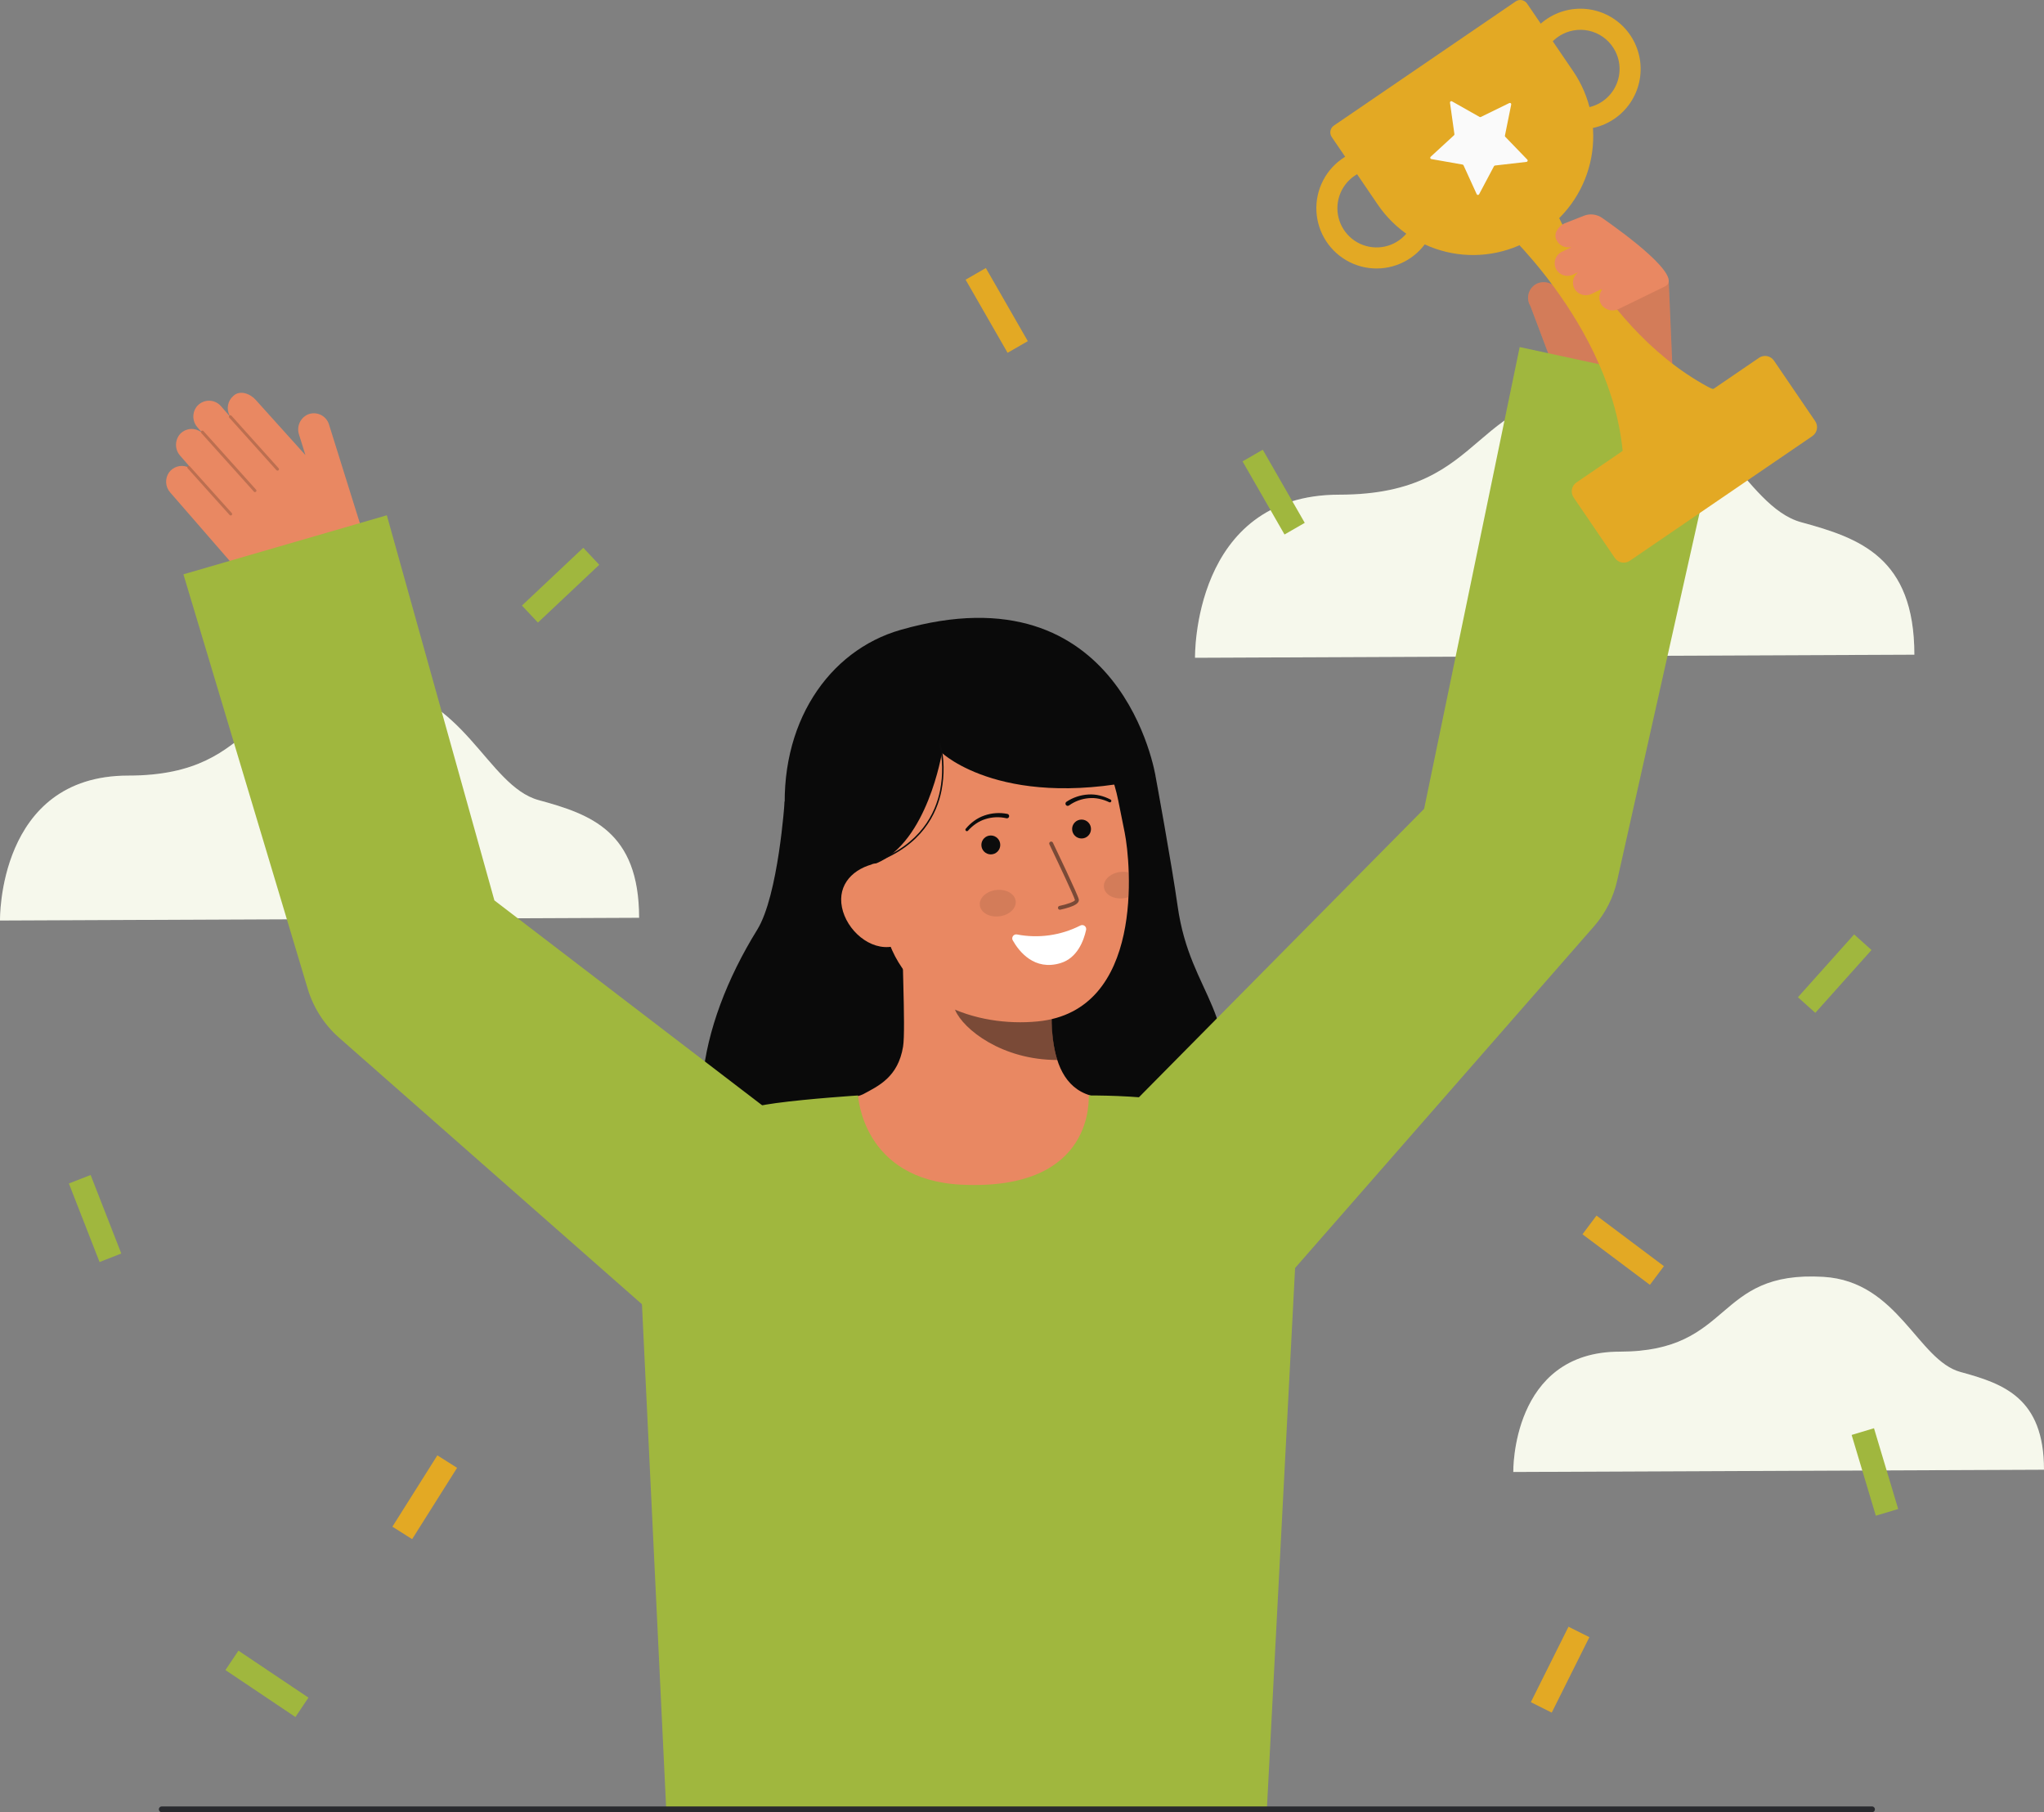<svg width="282" height="250" viewBox="0 0 282 250" fill="none" xmlns="http://www.w3.org/2000/svg">
<rect x="0" y="0" width="282" height="250" fill="#808080" stroke="none"/>
<g clip-path="url(#clip0_776_4777)">
<path d="M164.872 90.74C164.872 90.74 164.451 68.24 184.773 68.24C206.196 68.24 202.229 53.013 222.895 54.256C236.864 55.097 240.487 69.866 248.52 72.048C256.552 74.23 264.115 76.878 264.115 90.314L164.872 90.74Z" fill="white"/>
<path d="M208.782 203.059C208.782 203.059 208.472 186.46 223.463 186.46C239.269 186.46 236.342 175.226 251.588 176.144C261.894 176.764 264.566 187.66 270.493 189.27C276.421 190.88 281.999 192.833 281.999 202.747L208.782 203.059Z" fill="white"/>
<path d="M0.001 126.984C0.001 126.984 -0.372 106.992 17.682 106.992C36.716 106.992 33.191 93.464 51.551 94.57C63.96 95.317 67.179 108.438 74.317 110.377C81.455 112.316 88.172 114.668 88.172 126.606L0.001 126.984Z" fill="white"/>
<path opacity="0.1" d="M164.872 90.74C164.872 90.74 164.451 68.24 184.773 68.24C206.196 68.24 202.229 53.013 222.895 54.256C236.864 55.097 240.487 69.866 248.52 72.048C256.552 74.23 264.115 76.878 264.115 90.314L164.872 90.74Z" fill="#A0B73E"/>
<path opacity="0.1" d="M208.782 203.059C208.782 203.059 208.472 186.46 223.463 186.46C239.269 186.46 236.342 175.226 251.588 176.144C261.894 176.764 264.566 187.66 270.493 189.27C276.421 190.88 281.999 192.833 281.999 202.747L208.782 203.059Z" fill="#A0B73E"/>
<path opacity="0.1" d="M0.001 126.984C0.001 126.984 -0.372 106.992 17.682 106.992C36.716 106.992 33.191 93.464 51.551 94.57C63.96 95.317 67.179 108.438 74.317 110.377C81.455 112.316 88.172 114.668 88.172 126.606L0.001 126.984Z" fill="#A0B73E"/>
<path d="M211.146 42.238C210.989 41.986 210.886 41.705 210.841 41.412C210.797 41.118 210.812 40.819 210.887 40.532C210.962 40.245 211.094 39.976 211.277 39.742C211.459 39.508 211.686 39.314 211.946 39.171C212.458 38.911 213.05 38.856 213.601 39.016C214.152 39.177 214.622 39.541 214.915 40.035L216.472 42.538L215.719 33.739C215.558 32.61 216.076 31.125 217.351 31.025C218.376 30.876 219.211 29.497 220.438 30.104C220.449 30.1 230.075 37.692 230.226 38.737L230.819 52.666C231.463 57.101 216.407 56.212 216.407 56.212L211.146 42.238Z" fill="#E98862"/>
<g opacity="0.1">
<path d="M211.146 42.238C210.989 41.986 210.886 41.705 210.841 41.412C210.797 41.118 210.812 40.819 210.887 40.532C210.962 40.245 211.094 39.976 211.277 39.742C211.459 39.508 211.686 39.314 211.946 39.171C212.458 38.911 213.05 38.856 213.601 39.016C214.152 39.177 214.622 39.541 214.915 40.035L216.472 42.538L215.719 33.739C215.558 32.61 216.076 31.125 217.351 31.025C218.376 30.876 219.211 29.497 220.438 30.104C220.449 30.1 230.075 37.692 230.226 38.737L230.819 52.666C231.463 57.101 216.407 56.212 216.407 56.212L211.146 42.238Z" fill="#0C0C0C"/>
</g>
<path d="M108.251 110.566C108.251 110.566 107.387 123.549 104.469 128.257C96.069 141.817 93.636 157.07 102.047 165.04C110.459 173.01 164.111 173.121 168.175 154.791C171.597 139.36 164.254 137.7 162.467 124.971C161.659 119.211 159.435 107.132 159.435 107.132" fill="#0A0A0A"/>
<path d="M154.289 152.104C154.196 152.092 153.169 169.162 133.358 167.674C119.643 166.646 114.754 152.079 114.438 152.079C115.917 151.764 118.406 151.306 119.063 150.956C121.223 149.794 123.894 148.586 124.591 144.387C124.993 141.969 124.311 129.589 124.521 127.14L145.573 131.843C145.278 137.014 143.22 149 150.436 151.122C151.638 151.475 152.931 151.797 154.289 152.104Z" fill="#E98862"/>
<path opacity="0.5" d="M145.87 146.225C145.54 145.161 145.328 144.064 145.237 142.954C145.005 140.421 145.051 137.87 145.374 135.347C141.096 134.769 137.065 133.001 133.74 130.244C133.349 131.689 131.2 138.004 131.795 139.377C132.919 141.973 138.206 146.225 145.87 146.225Z" fill="#0C0C0C"/>
<path d="M143.147 140.906C134.847 141.712 124.108 138.387 121.884 127.323L119.877 117.339C117.652 106.275 121.653 96.136 132.061 94.039C142.468 91.943 152.049 99.344 154.274 110.409L155.163 114.828C156.016 119.074 157.955 139.472 143.147 140.906Z" fill="#E98862"/>
<path d="M149.05 127.675C146.353 129.047 143.277 129.481 140.306 128.908C140.203 128.888 140.097 128.899 139.999 128.937C139.902 128.976 139.818 129.042 139.757 129.127C139.695 129.212 139.659 129.313 139.653 129.417C139.647 129.522 139.671 129.626 139.722 129.718C140.607 131.28 142.708 133.949 146.311 132.861C148.639 132.158 149.518 129.762 149.844 128.279C149.866 128.177 149.859 128.07 149.823 127.972C149.786 127.873 149.723 127.787 149.64 127.724C149.556 127.66 149.456 127.622 149.352 127.613C149.248 127.605 149.143 127.626 149.05 127.675Z" fill="white"/>
<path d="M149.217 115.668C149.937 115.668 150.52 115.084 150.52 114.364C150.52 113.644 149.937 113.06 149.217 113.06C148.497 113.06 147.914 113.644 147.914 114.364C147.914 115.084 148.497 115.668 149.217 115.668Z" fill="#0C0C0C"/>
<path d="M136.698 117.863C137.417 117.863 138.001 117.279 138.001 116.559C138.001 115.838 137.417 115.254 136.698 115.254C135.978 115.254 135.395 115.838 135.395 116.559C135.395 117.279 135.978 117.863 136.698 117.863Z" fill="#0C0C0C"/>
<path opacity="0.1" d="M137.871 126.408C139.237 126.245 140.247 125.3 140.128 124.297C140.008 123.294 138.804 122.613 137.438 122.776C136.072 122.94 135.062 123.885 135.181 124.888C135.301 125.89 136.505 126.571 137.871 126.408Z" fill="#0C0C0C"/>
<path opacity="0.1" d="M152.302 122.398C152.423 123.4 153.628 124.08 154.995 123.918C155.231 123.89 155.463 123.837 155.688 123.761C155.752 122.567 155.756 121.418 155.721 120.354C155.341 120.26 154.948 120.237 154.56 120.286C153.194 120.448 152.184 121.392 152.302 122.398Z" fill="#0C0C0C"/>
<path opacity="0.5" d="M146.267 125.494L146.288 125.491C146.71 125.403 147.126 125.291 147.536 125.157C148.147 124.953 148.945 124.616 148.835 124.063C148.709 123.432 145.615 116.978 145.263 116.245C145.233 116.181 145.178 116.132 145.111 116.108C145.044 116.085 144.97 116.089 144.906 116.12C144.842 116.151 144.793 116.206 144.769 116.273C144.745 116.34 144.75 116.414 144.78 116.478C146.1 119.227 148.224 123.746 148.31 124.17C148.243 124.368 147.229 124.755 146.183 124.966C146.114 124.978 146.052 125.017 146.011 125.074C145.971 125.132 145.954 125.203 145.965 125.272C145.976 125.342 146.014 125.404 146.071 125.446C146.128 125.487 146.198 125.505 146.268 125.495L146.267 125.494Z" fill="#0C0C0C"/>
<path d="M111.573 120.923L120.903 119.099C127.951 116.148 129.95 103.853 129.95 103.853C129.95 103.853 138.648 112.145 159.436 107.131C159.436 107.131 154.92 78.082 124.226 86.899C114.328 89.742 107.318 99.841 108.361 113.217C109.091 122.591 111.573 120.923 111.573 120.923Z" fill="#0A0A0A"/>
<path d="M123.205 130.563C120.043 131.2 116.798 128.33 116.16 125.163C115.523 121.997 117.737 119.735 120.899 119.098L122.956 120.891L125.923 130.014L123.205 130.563Z" fill="#E98862"/>
<path d="M147.506 111.097C148.297 110.537 149.222 110.197 150.188 110.111C150.672 110.065 151.161 110.092 151.637 110.192C152.118 110.29 152.585 110.449 153.026 110.663L153.04 110.669C153.089 110.691 153.145 110.693 153.195 110.674C153.245 110.655 153.286 110.618 153.309 110.569C153.331 110.521 153.334 110.465 153.317 110.415C153.299 110.364 153.263 110.322 153.215 110.298C152.747 110.051 152.25 109.863 151.735 109.741C151.217 109.614 150.682 109.567 150.15 109.6C149.072 109.66 148.029 110.008 147.131 110.607C147.063 110.653 147.017 110.724 147.002 110.805C146.986 110.885 147.003 110.968 147.049 111.035C147.095 111.103 147.166 111.149 147.246 111.165C147.326 111.18 147.409 111.163 147.477 111.117L147.484 111.112L147.506 111.097Z" fill="#0C0C0C"/>
<path d="M138.981 112.277C137.922 112.066 136.825 112.143 135.806 112.501C135.302 112.675 134.827 112.924 134.397 113.238C133.968 113.549 133.581 113.913 133.243 114.32C133.207 114.361 133.189 114.414 133.192 114.467C133.195 114.521 133.218 114.572 133.258 114.608C133.298 114.644 133.35 114.663 133.404 114.661C133.458 114.659 133.509 114.636 133.546 114.597L133.557 114.586C133.882 114.218 134.253 113.893 134.66 113.618C135.062 113.344 135.504 113.131 135.969 112.989C136.894 112.698 137.879 112.658 138.824 112.872L138.848 112.878C138.927 112.897 139.011 112.884 139.08 112.841C139.15 112.799 139.2 112.73 139.219 112.651C139.238 112.572 139.225 112.488 139.183 112.418C139.14 112.349 139.072 112.299 138.993 112.279L138.981 112.277Z" fill="#0C0C0C"/>
<path d="M120.906 118.945C127.178 116.608 129.259 112.273 129.9 109.047C130.315 106.895 130.276 104.68 129.786 102.544L129.592 102.598C130.074 104.706 130.112 106.891 129.701 109.015C129.069 112.188 127.017 116.454 120.836 118.757L120.906 118.945Z" fill="#0C0C0C"/>
<path d="M49.505 71.715L45.386 58.543C45.296 58.254 45.146 57.986 44.947 57.758C44.748 57.53 44.503 57.346 44.228 57.217C43.954 57.089 43.656 57.019 43.353 57.012C43.05 57.005 42.749 57.061 42.469 57.178C41.959 57.408 41.553 57.819 41.328 58.333C41.104 58.846 41.079 59.424 41.256 59.956L42.139 62.78L35.289 55.174C34.543 54.315 33.075 53.739 32.17 54.641C31.798 54.965 31.547 55.406 31.458 55.892C31.369 56.377 31.446 56.879 31.678 57.314C31.669 57.319 31.659 57.325 31.651 57.332C31.645 57.339 31.64 57.345 31.635 57.352L30.484 56.028C30.271 55.782 30.005 55.588 29.707 55.458C29.409 55.329 29.086 55.267 28.761 55.279C28.436 55.29 28.118 55.374 27.83 55.524C27.541 55.674 27.29 55.887 27.094 56.146C26.794 56.561 26.645 57.066 26.673 57.578C26.701 58.09 26.903 58.576 27.246 58.956L27.736 59.52C27.726 59.542 27.72 59.566 27.719 59.589C27.299 59.285 26.786 59.141 26.269 59.181C25.753 59.221 25.268 59.444 24.901 59.81C24.511 60.221 24.291 60.765 24.284 61.332C24.276 61.9 24.483 62.449 24.863 62.87L26.08 64.27C26.049 64.262 26.017 64.262 25.985 64.27C25.954 64.277 25.925 64.292 25.901 64.313C25.873 64.339 25.854 64.373 25.845 64.41C25.396 64.243 24.905 64.228 24.448 64.368C23.99 64.508 23.591 64.794 23.311 65.183C23.026 65.598 22.89 66.096 22.923 66.599C22.956 67.101 23.158 67.577 23.495 67.95L33.766 79.763C35.203 81.415 37.1 82.6 39.214 83.166C41.328 83.732 43.563 83.654 45.633 82.941C47.417 82.325 48.891 81.038 49.742 79.352C50.593 77.665 50.754 75.714 50.19 73.911L49.505 71.715Z" fill="#E98862"/>
<g opacity="0.2">
<path d="M38.419 64.877C38.379 64.911 38.327 64.929 38.275 64.925C38.222 64.922 38.173 64.898 38.138 64.859L31.634 57.617C31.598 57.577 31.579 57.525 31.582 57.471C31.585 57.418 31.609 57.368 31.649 57.332C31.689 57.296 31.741 57.278 31.794 57.281C31.847 57.283 31.898 57.307 31.933 57.347L38.438 64.589C38.474 64.629 38.492 64.681 38.489 64.734C38.486 64.788 38.463 64.838 38.423 64.874L38.419 64.877Z" fill="#0C0C0C"/>
</g>
<g opacity="0.2">
<path d="M35.31 67.837C35.27 67.871 35.219 67.889 35.166 67.885C35.113 67.882 35.064 67.858 35.029 67.819L27.77 59.736C27.735 59.697 27.716 59.644 27.719 59.591C27.722 59.538 27.746 59.487 27.785 59.452C27.826 59.418 27.878 59.4 27.931 59.403C27.983 59.406 28.033 59.429 28.07 59.467L35.329 67.549C35.365 67.589 35.383 67.641 35.38 67.694C35.378 67.748 35.354 67.798 35.314 67.833L35.31 67.837Z" fill="#0C0C0C"/>
</g>
<g opacity="0.2">
<path d="M31.959 71.062C31.919 71.097 31.867 71.114 31.814 71.111C31.762 71.108 31.712 71.083 31.677 71.044L25.888 64.599C25.852 64.559 25.833 64.507 25.836 64.453C25.839 64.4 25.863 64.35 25.903 64.314C25.942 64.278 25.995 64.26 26.048 64.263C26.101 64.265 26.151 64.289 26.187 64.329L31.978 70.777C32.014 70.817 32.032 70.869 32.029 70.922C32.026 70.975 32.002 71.025 31.963 71.061L31.959 71.062Z" fill="#0C0C0C"/>
</g>
<path d="M209.662 47.877L196.48 111.576L151.594 156.966L175.162 178.937L219.665 128.074L219.931 127.773C221.501 125.966 222.595 123.796 223.115 121.459L238.224 54.046L209.662 47.877Z" fill="#A0B73E"/>
<path d="M132.685 163.428C118.962 162.78 118.384 151.119 118.384 151.119C118.384 151.119 111.584 151.558 107.064 152.171C99.663 153.173 94.781 155.685 90.895 159.574C87.281 163.193 88.306 174.48 88.306 174.48L91.934 249.999H174.762L178.678 174.895C178.678 174.895 183.127 165.365 175.564 157.354C170.08 151.547 155.92 151.119 150.22 151.119C150.127 151.119 151.376 164.31 132.685 163.428Z" fill="#A0B73E"/>
<path d="M68.21 124.212L53.369 71.081L25.305 79.226L42.461 136.429C43.245 139.021 44.735 141.344 46.763 143.137L47.045 143.384L92.249 183.159L112.67 158.23L68.21 124.212Z" fill="#A0B73E"/>
<path d="M212.867 31.951L212.188 32.414C210.463 33.592 208.523 34.419 206.478 34.846C204.434 35.273 202.326 35.294 200.274 34.905C198.222 34.517 196.266 33.728 194.519 32.583C192.771 31.438 191.266 29.96 190.09 28.233L183.732 18.9C183.648 18.777 183.589 18.639 183.559 18.493C183.529 18.347 183.527 18.197 183.555 18.05C183.583 17.904 183.639 17.764 183.72 17.64C183.802 17.515 183.907 17.408 184.03 17.324L209.109 0.198C209.357 0.028 209.663 -0.036 209.958 0.02C210.254 0.076 210.515 0.247 210.684 0.495L217.045 9.83C218.222 11.557 219.047 13.499 219.474 15.545C219.901 17.592 219.921 19.702 219.533 21.756C219.145 23.811 218.357 25.768 217.213 27.517C216.069 29.266 214.592 30.773 212.867 31.951Z" fill="#E3A924"/>
<path d="M200.322 13.979L204.132 16.131C204.158 16.146 204.187 16.154 204.217 16.155C204.246 16.156 204.276 16.15 204.303 16.137L208.233 14.215C208.264 14.2 208.299 14.194 208.333 14.197C208.367 14.201 208.399 14.214 208.426 14.235C208.453 14.256 208.474 14.284 208.486 14.316C208.498 14.348 208.501 14.383 208.495 14.416L207.628 18.708C207.622 18.737 207.623 18.768 207.631 18.796C207.64 18.825 207.655 18.851 207.676 18.873L210.716 22.021C210.74 22.046 210.756 22.076 210.763 22.11C210.771 22.144 210.768 22.179 210.757 22.211C210.745 22.243 210.725 22.272 210.698 22.293C210.671 22.315 210.639 22.328 210.605 22.332L206.259 22.833C206.229 22.837 206.201 22.847 206.176 22.864C206.151 22.881 206.131 22.904 206.117 22.93L204.064 26.799C204.048 26.829 204.024 26.854 203.994 26.871C203.964 26.889 203.93 26.897 203.896 26.896C203.862 26.895 203.828 26.884 203.8 26.865C203.771 26.846 203.748 26.82 203.734 26.789L201.916 22.806C201.903 22.779 201.884 22.755 201.861 22.737C201.837 22.719 201.809 22.706 201.78 22.701L197.473 21.943C197.439 21.937 197.407 21.922 197.382 21.899C197.356 21.876 197.337 21.846 197.328 21.813C197.318 21.78 197.318 21.745 197.327 21.712C197.336 21.679 197.355 21.649 197.38 21.626L200.6 18.664C200.622 18.644 200.639 18.619 200.649 18.59C200.659 18.562 200.662 18.532 200.658 18.503L200.047 14.167C200.042 14.133 200.046 14.097 200.06 14.065C200.074 14.033 200.096 14.006 200.125 13.986C200.154 13.966 200.188 13.955 200.223 13.954C200.258 13.953 200.292 13.962 200.322 13.979Z" fill="#FAFAFA"/>
<path d="M213.903 27.366L210.723 29.536L210.079 29.975L207.543 31.707C207.543 31.707 224.823 47.516 223.999 66.705L231.579 61.529L232.223 61.091L240.446 55.477C222.297 49.24 213.903 27.366 213.903 27.366Z" fill="#E3A924"/>
<path d="M242.68 49.36L217.493 66.557C216.815 67.02 216.641 67.945 217.103 68.624L222.788 76.968C223.25 77.647 224.175 77.822 224.853 77.359L250.04 60.162C250.718 59.699 250.893 58.774 250.43 58.095L244.745 49.751C244.283 49.072 243.358 48.897 242.68 49.36Z" fill="#E3A924"/>
<path d="M194.61 35.584C193.393 36.418 191.975 36.912 190.503 37.017C189.031 37.12 187.559 36.83 186.236 36.176C184.913 35.521 183.789 34.526 182.977 33.292C182.166 32.058 181.698 30.631 181.621 29.156C181.543 27.681 181.86 26.212 182.538 24.9C183.215 23.588 184.23 22.48 185.477 21.691C186.724 20.901 188.158 20.458 189.633 20.408C191.107 20.357 192.569 20.7 193.867 21.402C195.121 22.08 196.179 23.069 196.941 24.274C197.703 25.479 198.142 26.86 198.217 28.284C198.291 29.708 197.999 31.128 197.367 32.406C196.736 33.684 195.786 34.779 194.61 35.584ZM186.868 24.26C185.896 24.925 185.167 25.89 184.793 27.009C184.419 28.127 184.42 29.337 184.797 30.455C185.174 31.572 185.905 32.536 186.88 33.199C187.854 33.861 189.019 34.187 190.195 34.126C191.372 34.065 192.496 33.62 193.397 32.86C194.298 32.1 194.926 31.066 195.185 29.915C195.444 28.765 195.321 27.561 194.833 26.487C194.345 25.414 193.52 24.529 192.484 23.968C191.611 23.498 190.626 23.276 189.635 23.327C188.645 23.379 187.688 23.701 186.868 24.26Z" fill="#E3A924"/>
<path d="M222.731 16.387C222.429 16.592 222.115 16.778 221.79 16.942C219.823 17.937 217.541 18.108 215.448 17.419C213.354 16.73 211.62 15.237 210.627 13.268C209.633 11.298 209.462 9.015 210.15 6.919C210.839 4.824 212.331 3.087 214.298 2.093C216.18 1.142 218.354 0.943 220.378 1.536C222.402 2.13 224.124 3.471 225.197 5.289C226.269 7.107 226.611 9.265 226.153 11.325C225.695 13.386 224.472 15.195 222.731 16.387ZM214.992 5.058C214.136 5.645 213.467 6.466 213.065 7.423C212.663 8.381 212.545 9.434 212.726 10.457C212.906 11.479 213.377 12.428 214.081 13.19C214.786 13.952 215.696 14.495 216.7 14.753C217.705 15.011 218.763 14.974 219.747 14.646C220.732 14.319 221.601 13.714 222.251 12.905C222.901 12.095 223.305 11.116 223.413 10.083C223.522 9.05 223.331 8.008 222.863 7.081C222.543 6.447 222.102 5.883 221.565 5.42C221.027 4.957 220.404 4.605 219.73 4.383C219.057 4.161 218.346 4.074 217.639 4.128C216.932 4.181 216.242 4.373 215.609 4.693C215.396 4.801 215.189 4.923 214.992 5.058Z" fill="#E3A924"/>
<path d="M220.993 42.112C220.764 41.797 220.643 41.415 220.651 41.026C220.658 40.636 220.792 40.259 221.033 39.953C221.006 39.938 220.928 39.92 220.957 39.872L219.617 40.525C219.226 40.726 218.776 40.779 218.35 40.673C217.923 40.568 217.549 40.311 217.297 39.951C217.059 39.588 216.965 39.149 217.033 38.719C217.1 38.29 217.324 37.902 217.662 37.628C217.645 37.623 217.636 37.605 217.621 37.594L217.07 37.863C216.701 38.051 216.279 38.105 215.875 38.017C215.47 37.929 215.109 37.704 214.851 37.379C214.694 37.173 214.584 36.934 214.53 36.679C214.476 36.425 214.48 36.162 214.54 35.909C214.6 35.656 214.715 35.42 214.877 35.217C215.04 35.014 215.245 34.85 215.479 34.737L216.749 34.117C216.745 34.111 216.737 34.11 216.733 34.103C216.729 34.096 216.733 34.084 216.731 34.075C216.344 34.165 215.939 34.122 215.58 33.952C215.222 33.781 214.932 33.494 214.758 33.137C214.249 32.244 215.002 31.227 215.823 30.826L218.51 29.767C218.924 29.603 219.373 29.545 219.815 29.597C220.258 29.649 220.681 29.81 221.046 30.065C224.211 32.271 232.34 38.23 229.717 39.508L223.259 42.654C222.875 42.828 222.443 42.87 222.033 42.772C221.623 42.674 221.257 42.441 220.993 42.112Z" fill="#E98862"/>
<path d="M22.317 250H258.271C258.378 250 258.48 249.958 258.556 249.882C258.631 249.807 258.674 249.704 258.674 249.597C258.674 249.49 258.631 249.388 258.556 249.312C258.48 249.237 258.378 249.194 258.271 249.194H22.317C22.21 249.194 22.108 249.237 22.032 249.312C21.956 249.388 21.914 249.49 21.914 249.597C21.914 249.704 21.956 249.807 22.032 249.882C22.108 249.958 22.21 250 22.317 250Z" fill="#292A2E"/>
<path d="M12.503 162.088L9.504 163.261L13.735 174.097L16.734 172.923L12.503 162.088Z" fill="#A0B73E"/>
<path d="M255.804 128.903L248.051 137.569L250.45 139.72L258.203 131.054L255.804 128.903Z" fill="#A0B73E"/>
<path d="M220.259 167.689L218.328 170.27L227.63 177.244L229.561 174.664L220.259 167.689Z" fill="#E3A924"/>
<path d="M80.472 75.564L72.008 83.537L74.215 85.885L82.679 77.912L80.472 75.564Z" fill="#A0B73E"/>
<path d="M174.218 62.04L171.426 63.647L177.218 73.733L180.01 72.126L174.218 62.04Z" fill="#A0B73E"/>
<path d="M60.339 200.766L54.137 210.604L56.86 212.325L63.062 202.486L60.339 200.766Z" fill="#E3A924"/>
<path d="M216.397 224.407L211.203 234.814L214.084 236.255L219.278 225.848L216.397 224.407Z" fill="#E3A924"/>
<path d="M258.545 197.024L255.461 197.95L258.798 209.093L261.883 208.168L258.545 197.024Z" fill="#A0B73E"/>
<path d="M32.895 227.706L31.102 230.385L40.759 236.865L42.553 234.186L32.895 227.706Z" fill="#A0B73E"/>
<path d="M136.011 36.976L133.219 38.583L139.011 48.668L141.803 47.062L136.011 36.976Z" fill="#E3A924"/>
</g>
<defs>
<clipPath id="clip0_776_4777">
<rect width="282" height="250" fill="white"/>
</clipPath>
</defs>
</svg>
